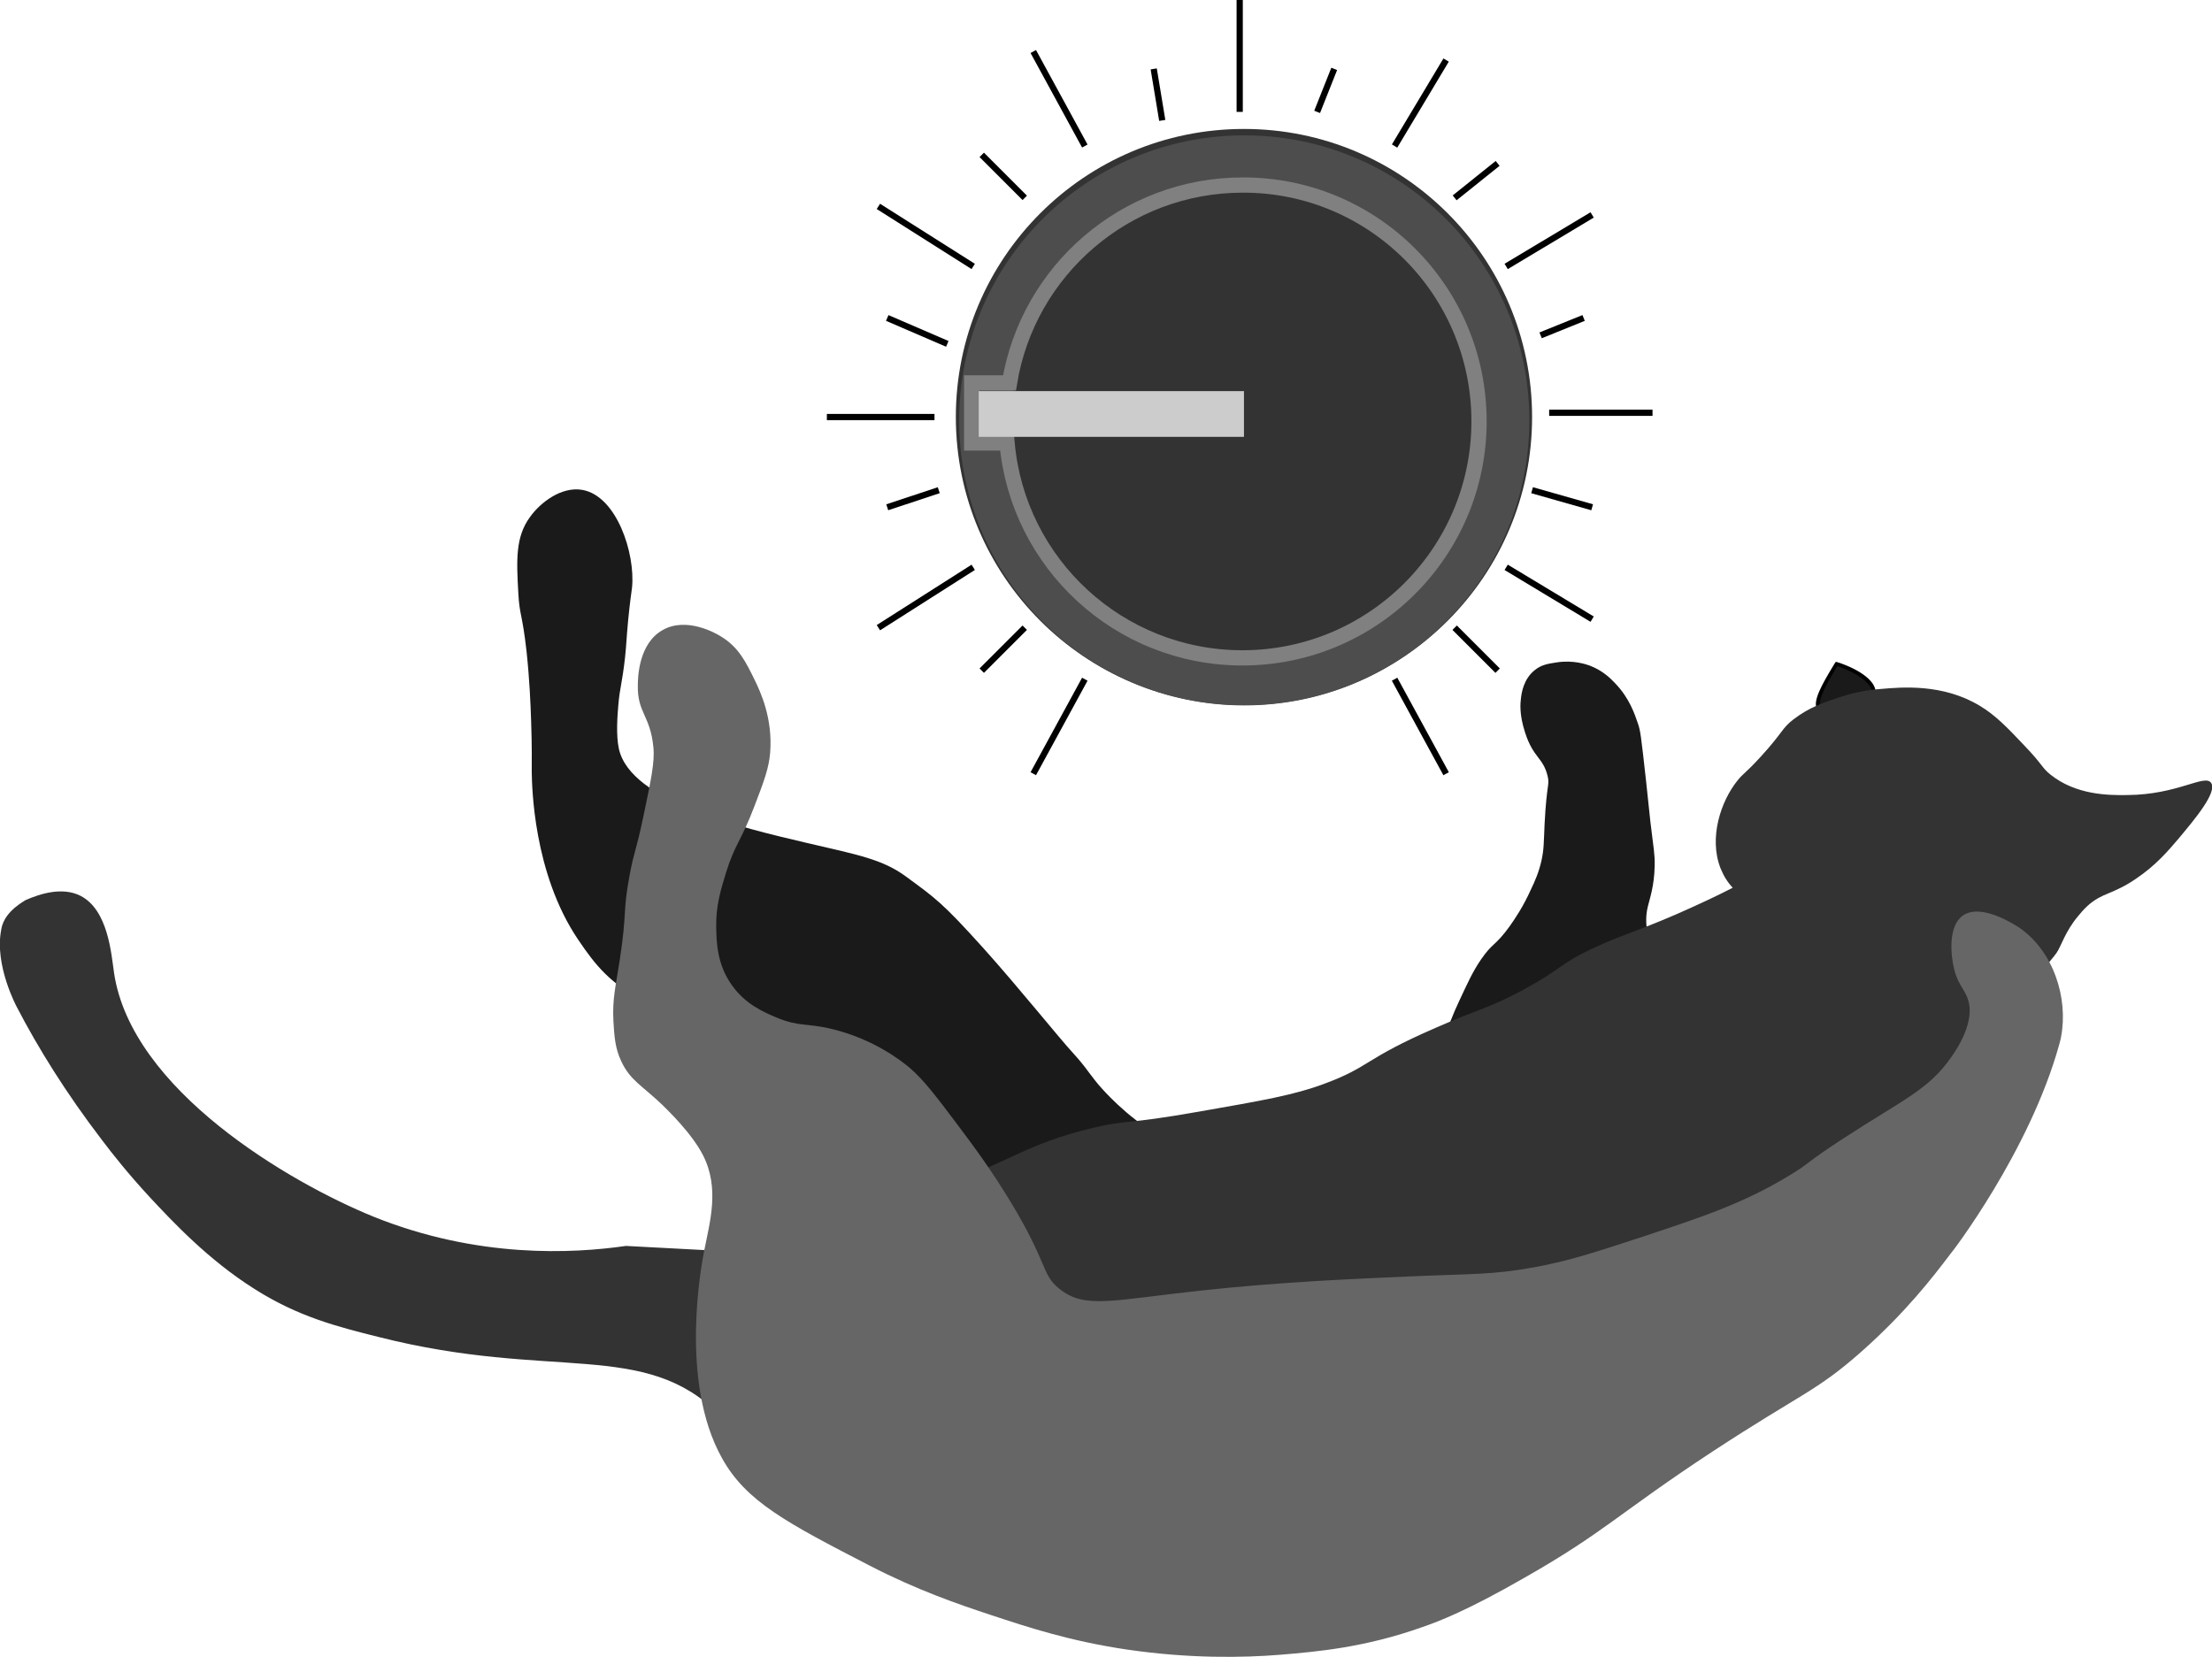 <?xml version="1.0" encoding="utf-8"?>
<!-- Generator: Adobe Illustrator 24.0.1, SVG Export Plug-In . SVG Version: 6.00 Build 0)  -->
<svg version="1.1" id="Layer_1" xmlns="http://www.w3.org/2000/svg" xmlns:xlink="http://www.w3.org/1999/xlink" x="0px" y="0px"
	 viewBox="0 0 725.5 543.5" style="enable-background:new 0 0 725.5 543.5;" xml:space="preserve">
<style type="text/css">
	.st0{fill:#333333;}
	.st1{fill:none;stroke:#000000;stroke-width:2.041;stroke-miterlimit:10;}
	.st2{fill:none;stroke:#4D4D4D;stroke-width:17;stroke-miterlimit:10;}
	.st3{fill:none;stroke:#808080;stroke-width:5;stroke-miterlimit:10;}
	.st4{fill:none;stroke:#CCCCCC;stroke-width:15;stroke-miterlimit:10;}
	.st5{fill:#1A1A1A;}
	.st6{fill:#666666;}
</style>
<g id="Knob">
	<circle class="st0" cx="408" cy="136.8" r="94.5"/>
	<line class="st1" x1="271.2" y1="136.8" x2="306.5" y2="136.8"/>
	<line class="st1" x1="291" y1="104.3" x2="310.7" y2="112.8"/>
	<line class="st1" x1="288.1" y1="67.7" x2="319.2" y2="87.4"/>
	<line class="st1" x1="322" y1="50.8" x2="336.1" y2="64.9"/>
	<line class="st1" x1="338.9" y1="16.9" x2="355.8" y2="47.9"/>
	<line class="st1" x1="378.4" y1="22.6" x2="381.2" y2="39.5"/>
	<line class="st1" x1="406.6" y1="0" x2="406.6" y2="36.7"/>
	<line class="st1" x1="432" y1="36.7" x2="437.6" y2="22.6"/>
	<line class="st1" x1="457.4" y1="47.9" x2="474.3" y2="19.7"/>
	<line class="st1" x1="477.1" y1="64.9" x2="491.2" y2="53.6"/>
	<line class="st1" x1="494" y1="87.4" x2="522.2" y2="70.5"/>
	<line class="st1" x1="505.3" y1="110" x2="519.4" y2="104.3"/>
	<line class="st1" x1="508.1" y1="135.4" x2="542" y2="135.4"/>
	<line class="st1" x1="502.5" y1="160.8" x2="522.2" y2="166.4"/>
	<line class="st1" x1="494" y1="186.1" x2="522.2" y2="203.1"/>
	<line class="st1" x1="477.1" y1="205.9" x2="491.2" y2="220"/>
	<line class="st1" x1="457.4" y1="222.8" x2="474.3" y2="253.8"/>
	<line class="st1" x1="355.8" y1="222.8" x2="338.9" y2="253.8"/>
	<line class="st1" x1="322" y1="220" x2="336.1" y2="205.9"/>
	<line class="st1" x1="288.1" y1="205.9" x2="319.2" y2="186.1"/>
	<line class="st1" x1="291" y1="166.4" x2="307.9" y2="160.8"/>
</g>
<g id="KnobTop">
	<circle class="st2" cx="408.1" cy="137.9" r="85"/>
	<path class="st3" d="M485.1,138.2c0,42.8-34.7,77.6-77.6,77.6c-40.5,0-73.7-31-77.2-70.5h-11.6v-19.7h12.4
		c6-36.8,38-64.9,76.5-64.9C450.4,60.6,485.1,95.3,485.1,138.2z"/>
	<line id="RotateIt" class="st4" x1="321" y1="135.8" x2="408" y2="135.8"/>
</g>
<g id="Cat">
	<g>
		<path class="st5" d="M322.6,311.1c-13.4-14.9-15.8-16.5-25.5-23.6c-7.6-5.6-15.7-7.1-32.5-11c-21.3-5-57.7-13.5-61.6-30.8
			c-1-4.4-0.5-11-0.2-14.4c0.5-5.9,1.2-6.8,2.2-15.6c0.5-4.8,0.4-5.5,1-12c0.6-6.2,1.1-9.4,1.3-11c1.1-11.1-5-30-16.3-32
			c-6.9-1.2-13.8,4.2-17.1,8.8c-4.9,6.6-4.5,14.3-3.9,25.1c0.4,7.4,1.3,6.6,2.7,19.1c1,9.4,1.3,17,1.5,22.8
			c0.3,8.6,0.2,13.6,0.2,16.8c0.1,4.3,0.4,33,15.2,54.9c6.2,9.2,10.2,13.6,20.7,20.1c22.9,14.1,30.6,42.6,46.4,60.5
			c21.4,24.2,54.5,25.2,119,27c44.7,1.3,93.8,2.1,139.8-27.2c10.3-6.5,42.8-27.3,40-48.5c-1.8-14-18.9-27.6-15-42.9
			c0.5-2.1,2.1-6.6,2.2-13.2c0.1-3.6-0.3-5.3-1.4-14.4c-0.4-3.7-0.1-0.8-1.4-13.2c-1.7-15.4-1.9-16.8-2.7-19.1
			c-1.1-3.2-2.8-8.3-7.4-13.1c-1.6-1.7-4.2-4.3-8.5-5.9c-0.9-0.3-5.2-1.9-10.8-1c-2.6,0.4-4.9,0.7-7.1,2.5c-3.7,2.9-4.4,7.5-4.6,9.7
			c-0.1,1-0.6,4.7,1.4,10.8c2.7,8.4,5.9,8.1,7.4,14.3c0.7,3.1-0.3,2.2-1,15.6c-0.3,6.5-0.2,8.2-1,12c-0.9,4-2.2,6.9-3.5,9.6
			c-2.5,5.6-5.3,9.7-7,12.1c-4.7,6.5-5.5,5.2-9.4,10.9c-2.8,4.1-4.5,8-7,13.3c-4.9,10.4-4.9,14-6.9,18.1c-4.6,9-15.2,11.7-40.5,17.4
			c-34.6,7.7-38.4,14-47.8,10.3c-10.2-4-20.1-14.6-21.8-16.5c-1-1.1-1.8-2-2.4-2.8c-1.5-1.9-2.2-2.9-3.5-4.6c-1.7-2.2-3-3.6-3.8-4.5
			C347.3,340.4,334.1,323.9,322.6,311.1z"/>
	</g>
	<g>
		<path class="st5" d="M596.5,232.2c-1.5-2.3,2.6-9.1,5.7-14.3c0-0.1,0.1-0.1,0.1-0.2c7.3,2.4,12.4,6.3,12.1,9.4
			C613.9,232.4,598.7,235.6,596.5,232.2z"/>
		<path d="M600.9,234.2c-2.2,0-4.1-0.5-4.9-1.6c-1.6-2.5,1.5-8,5.7-14.9l0.4-0.6l0.5,0.1c7.8,2.5,12.9,6.6,12.5,10
			c-0.3,3.1-4.8,5.3-8.9,6.3C604.4,234,602.5,234.2,600.9,234.2z M602.6,218.5c-2.8,4.6-6.8,11.4-5.5,13.4l0,0
			c0.8,1.3,4.7,1.5,8.8,0.4c3.8-0.9,7.7-2.9,8-5.2C614.1,224.4,609.4,220.8,602.6,218.5z"/>
	</g>
	<g>
		<path class="st0" d="M124.3,438.6c-13.6-3.4-26.3-6.6-40.7-15.7c-15.3-9.6-27.2-22.4-34.3-30c-7.4-8-12.5-14.5-15.9-19
			c-11.7-15.3-20.9-30.1-27.9-43.6c0,0-7.4-13.7-5.1-25.3c0,0,0,0,0-0.1c0,0,0,0,0,0c0.5-3.1,2.6-6.4,7.9-9.6c5-2.2,12.1-4.4,18-1.5
			c9.2,4.6,10.2,19.2,11.1,25.3c5.7,38.5,57.6,68.8,85.1,80c34.2,13.8,65.5,12.1,82.8,9.6c15.2,0.8,26.2,1.4,26.4,1.4
			c0,0,0.3,0,0.6,0l0,0c11.2-0.4,13.2-4.6,33.4-11.3c19.9-6.5,20.6-2.4,40.6-9c24.1-7.9,29.5-14.5,52.5-19.9
			c11.4-2.7,9.2-0.8,34.7-5.3c20.6-3.6,30.9-5.4,40.6-9c15.5-5.7,12.9-8.1,36.9-18.5c14.1-6.2,17.5-6.4,28.6-12.4
			c12.7-6.9,11.9-8.5,22.6-13.5c10-4.7,13.5-5.2,27.4-11.2c8-3.5,14.5-6.6,18.7-8.8c-1.7-1.8-3-3.9-4-6.4c-3.9-10,0.1-22,5.6-28.8
			c2-2.5,2.3-2,7.7-7.9c7.3-8,6.8-9.2,10.6-12.1c5.2-4,10-5.6,15.5-7.4c6.6-2.2,12-2.5,13.2-2.6c6.8-0.6,20.3-1.8,32.4,5.5
			c5.2,3.1,9,7.1,14.6,13c6.3,6.6,5.6,7.1,8.5,9.5c8.4,6.8,19.1,6.9,25.3,6.8c16.6-0.1,25.4-7,27.5-4c2.2,3-5.5,12.1-10.5,18.1
			c-3.5,4.1-7.5,8.9-14.2,13.4c-1.9,1.3-3.5,2.2-4.9,2.9c-3.8,1.9-5.1,2.1-7.4,3.4c-3,1.7-4.8,3.7-6.6,5.9c-4.3,5.1-5.6,10-7.1,12.1
			c-1,1.4-14,19-27.9,17.8c-0.1,0-0.2,0-0.3,0c4.5,8.7-0.8,21.5-7,29.5c-8.7,11-15.9,8-34.4,22.1c-8.8,6.6-7.5,7.6-18.9,17
			c-3.9,3.3-18.5,15.4-32,22c-15.9,7.8-29.9,8-52.6,8c-39.5,0-63.1-9.4-85.1-3.6c-15,4-23.7,7.1-23.7,7.1
			c-6.3,2.1-10.1,3.7-15.5,5.4c-7,2.3-12.3,3.6-13.3,3.8c-26.2,6.8-85.8,45.9-121.2,29.9c-3.6-1.6-1.8-2.6-6.6-7.5
			C211.3,439.3,181.2,453,124.3,438.6z"/>
	</g>
	<g>
		<path class="st6" d="M675.4,342.6c0.1-0.5,0.4-1.3,0.6-2.5c2.4-12.6-2.4-28-13.7-35.8c-0.8-0.5-12.5-8.4-18.6-3.9
			c-4.8,3.5-3.9,12.8-2.8,17.4c1.5,6.1,4.2,7,5,11.9c0.2,1.3,1,7.2-5.8,16.9c-7.5,10.9-15.8,14-35.6,26.9
			c-13.2,8.6-10.2,7.6-17.8,12.2c-14.8,9-28.7,13.6-47.7,19.9c-16.2,5.3-24.3,8-35.8,10.1c-13.6,2.5-20.2,2.1-40.7,3
			c-18.4,0.8-42.3,1.8-68.2,4.6c-29.8,3.2-38.4,6.2-46.8-0.5c-6-4.8-3.5-7.8-16-28.5c-6.2-10.2-11.6-17.6-17.1-24.9
			c-7.5-10-11.4-15.1-15.9-19c-2.8-2.4-11.9-9.5-25.4-12.8c-8.6-2.1-11.1-0.7-18.6-3.9c-4-1.7-10.1-4.3-14.5-10.6
			c-4.9-6.9-5-14.2-5.1-19.1c-0.1-7,1.5-12.1,3.3-18c2.9-9.2,4.9-10.1,9.3-21.7c3.2-8.3,4.7-12.5,5.1-17.4c0.9-11.3-3.2-20-5.1-23.9
			c-2.8-5.7-5.2-10.7-11-14.2c-1.7-1.1-11.4-6.6-19.2-2.1c-7.8,4.4-8.1,15.4-8.1,18.1c-0.2,9,4.1,9.9,5.1,20.3
			c0.5,4.8-0.8,10.9-3.3,22.8c-2.5,11.9-3,11.1-4.5,19.2c-2.3,12.3-0.8,11.9-3.2,27.6c-1.4,9.1-2.5,13-2.1,20.4
			c0.3,4.8,0.5,8.7,2.6,13.1c2.9,6.2,6.7,7.8,13.4,14.2c1.6,1.6,9.7,9.3,13.4,16.6c5.5,10.8,2.2,21.9,0.4,31.1
			c-0.9,4.6-8.3,43,5.8,68.2c7.9,14.3,21.4,21.3,48.5,35.3c15.7,8.1,29.2,12.7,39.8,16.2c12.1,4,25.7,8.5,44.5,11.3
			c20.5,3,38,2.7,50.4,1.7c11.8-1,27.5-2.3,46.6-9.1c5.2-1.8,14.5-5.3,33.3-16.1c26.4-15,30.7-21,61.7-41.4
			c29.3-19.2,34.1-19.7,49-32.9c14.2-12.6,23.1-24,29.2-32.1C639.8,411.4,665.7,377.7,675.4,342.6z"/>
	</g>
</g>
</svg>
